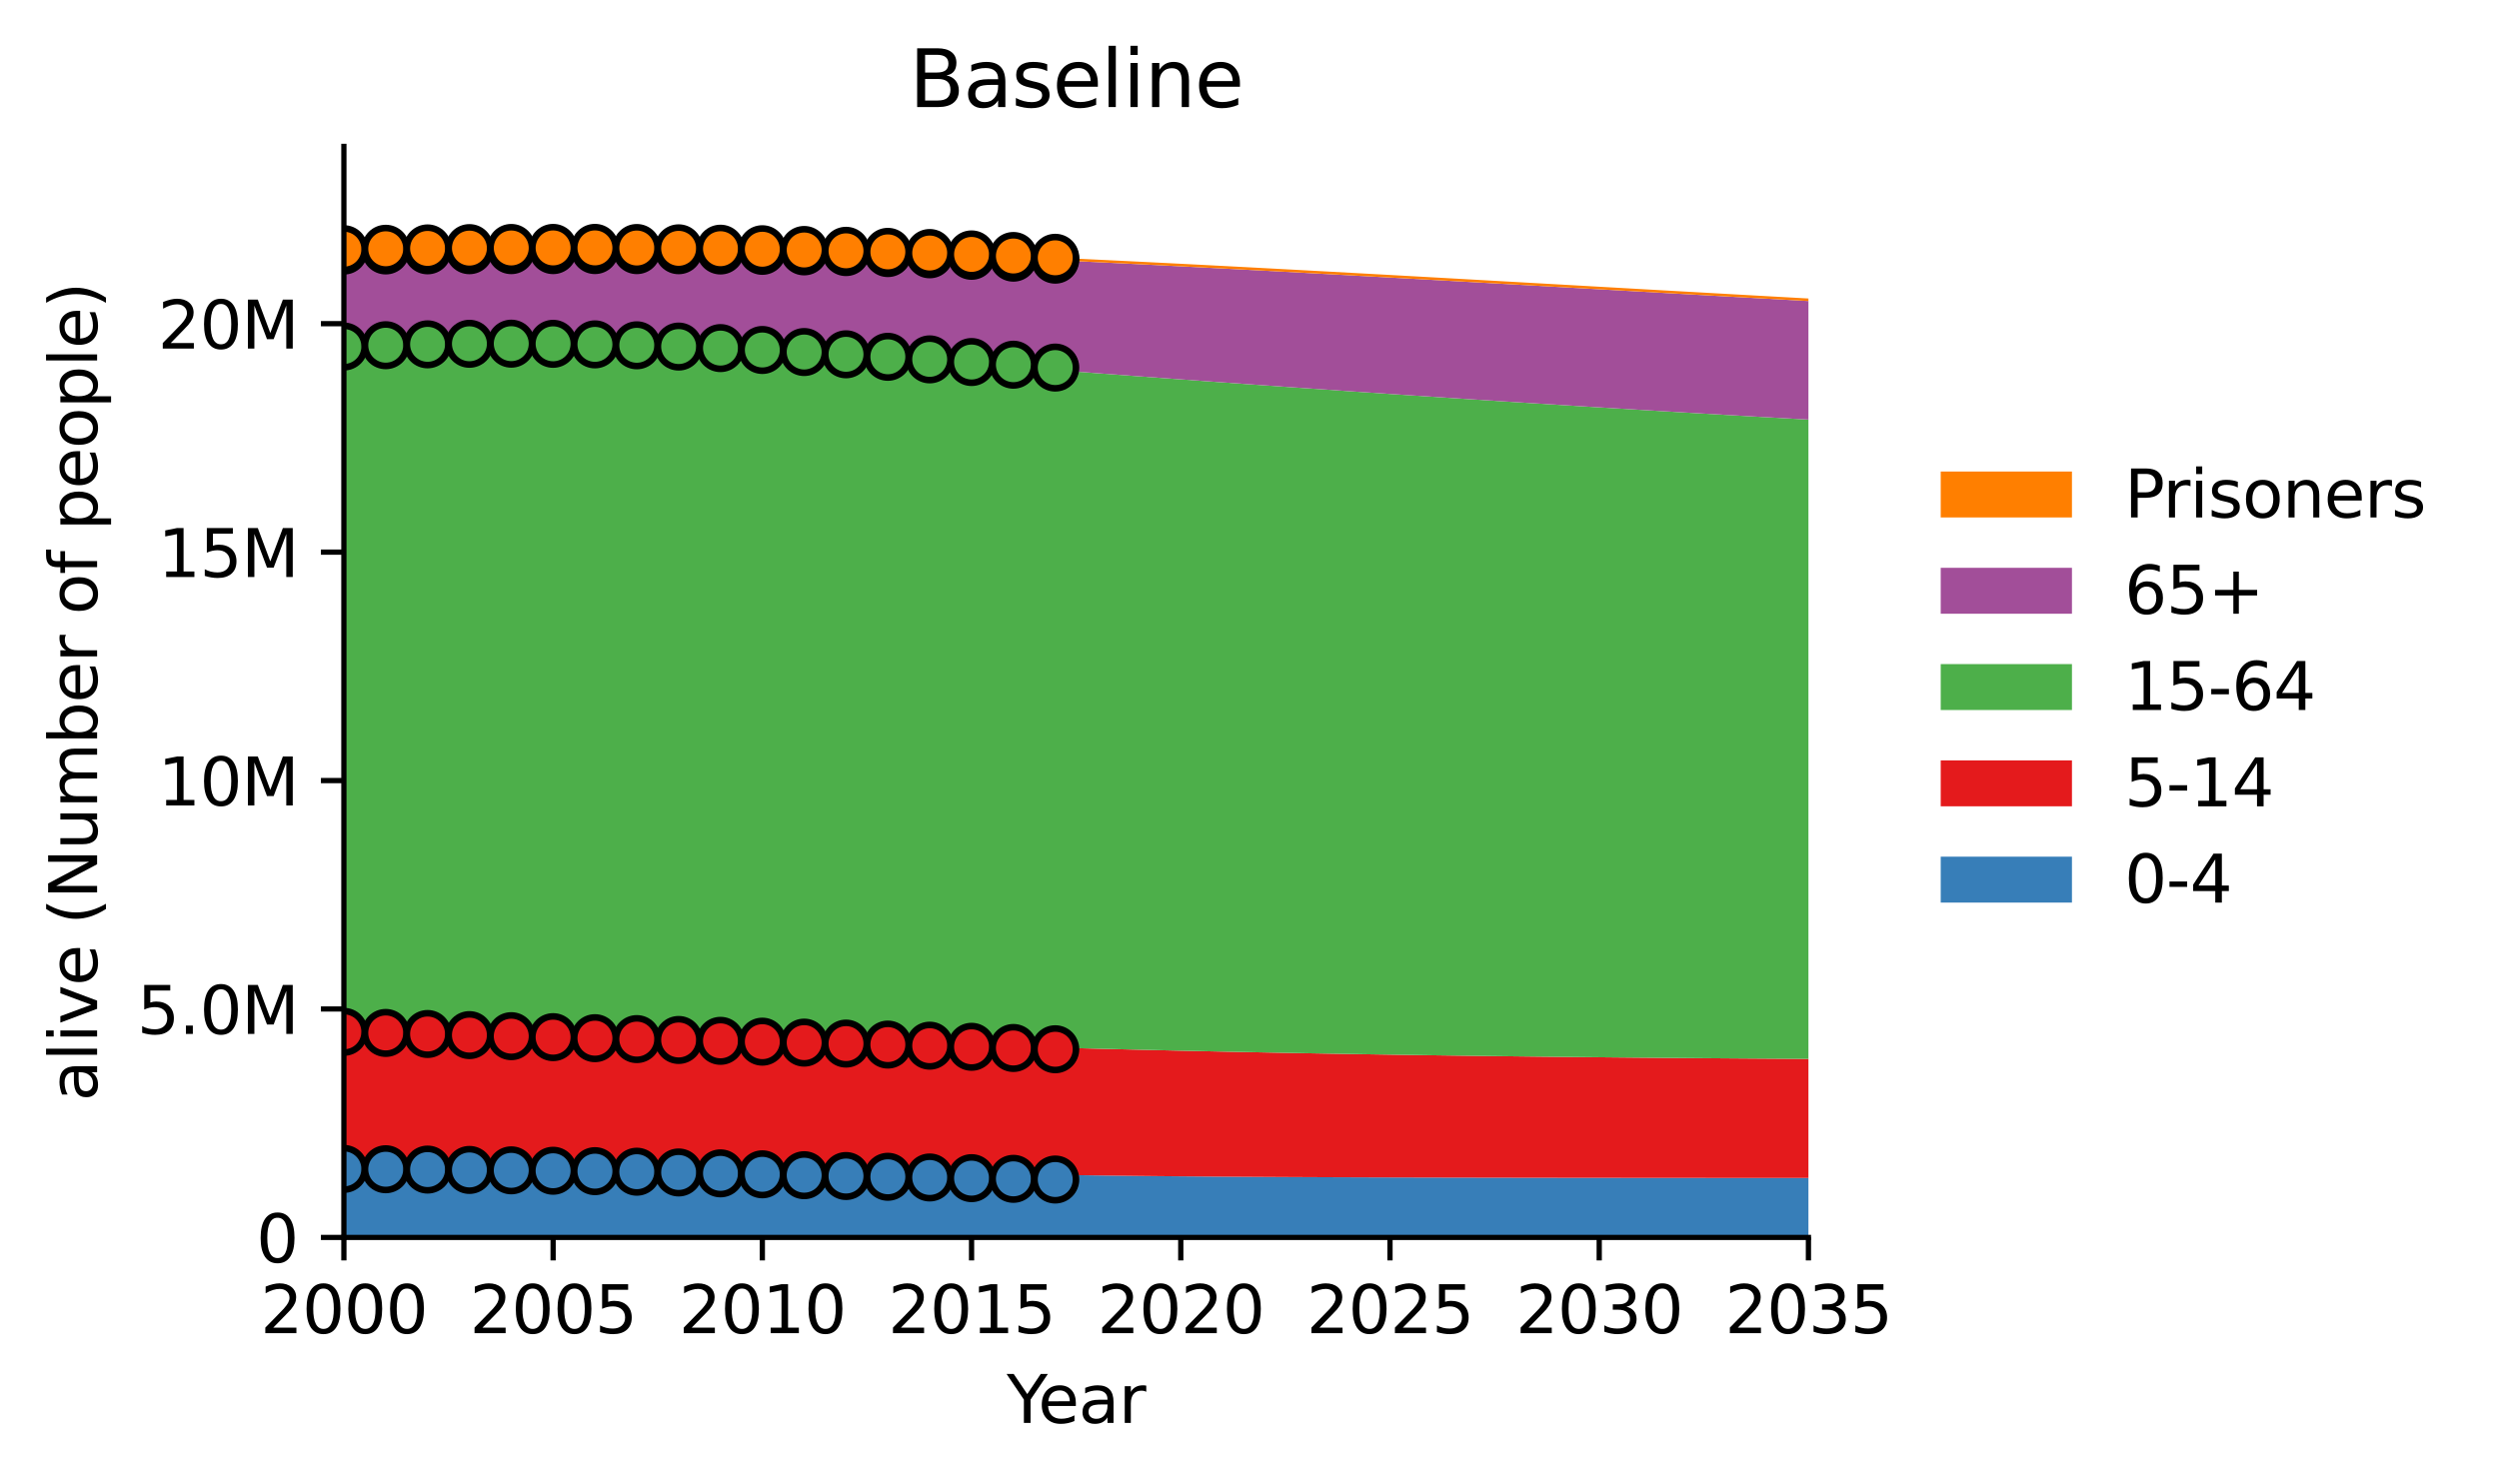 <?xml version="1.0" encoding="utf-8" standalone="no"?>
<!DOCTYPE svg PUBLIC "-//W3C//DTD SVG 1.1//EN"
  "http://www.w3.org/Graphics/SVG/1.1/DTD/svg11.dtd">
<svg xmlns:xlink="http://www.w3.org/1999/xlink" width="380.852pt" height="226.194pt" viewBox="0 0 380.852 226.194" xmlns="http://www.w3.org/2000/svg" version="1.1">
 <defs>
  <style type="text/css">*{stroke-linejoin: round; stroke-linecap: butt}</style>
 </defs>
 <g id="figure_1">
  <g id="patch_1">
   <path d="M 0 226.194 
L 380.852 226.194 
L 380.852 0 
L 0 0 
L 0 226.194 
z
" style="fill: none; opacity: 0"/>
  </g>
  <g id="axes_1">
   <g id="patch_2">
    <path d="M 52.409 188.638 
L 275.609 188.638 
L 275.609 22.318 
L 52.409 22.318 
L 52.409 188.638 
z
" style="fill: none; opacity: 0"/>
   </g>
   <g id="FillBetweenPolyCollection_1">
    <path d="M 52.409 178.191 
L 52.409 188.638 
L 55.598 188.638 
L 58.787 188.638 
L 61.975 188.638 
L 65.164 188.638 
L 68.352 188.638 
L 71.541 188.638 
L 74.729 188.638 
L 77.918 188.638 
L 81.107 188.638 
L 84.295 188.638 
L 87.484 188.638 
L 90.672 188.638 
L 93.861 188.638 
L 97.049 188.638 
L 100.238 188.638 
L 103.427 188.638 
L 106.615 188.638 
L 109.804 188.638 
L 112.992 188.638 
L 116.181 188.638 
L 119.369 188.638 
L 122.558 188.638 
L 125.747 188.638 
L 128.935 188.638 
L 132.124 188.638 
L 135.312 188.638 
L 138.501 188.638 
L 141.689 188.638 
L 144.878 188.638 
L 148.067 188.638 
L 151.255 188.638 
L 154.444 188.638 
L 157.632 188.638 
L 160.821 188.638 
L 164.009 188.638 
L 167.198 188.638 
L 170.387 188.638 
L 173.575 188.638 
L 176.764 188.638 
L 179.952 188.638 
L 183.141 188.638 
L 186.329 188.638 
L 189.518 188.638 
L 192.707 188.638 
L 195.895 188.638 
L 199.084 188.638 
L 202.272 188.638 
L 205.461 188.638 
L 208.649 188.638 
L 211.838 188.638 
L 215.027 188.638 
L 218.215 188.638 
L 221.404 188.638 
L 224.592 188.638 
L 227.781 188.638 
L 230.969 188.638 
L 234.158 188.638 
L 237.347 188.638 
L 240.535 188.638 
L 243.724 188.638 
L 246.912 188.638 
L 250.101 188.638 
L 253.289 188.638 
L 256.478 188.638 
L 259.667 188.638 
L 262.855 188.638 
L 266.044 188.638 
L 269.232 188.638 
L 272.421 188.638 
L 275.609 188.638 
L 275.609 179.571 
L 275.609 179.571 
L 272.421 179.57 
L 269.232 179.569 
L 266.044 179.567 
L 262.855 179.565 
L 259.667 179.564 
L 256.478 179.562 
L 253.289 179.559 
L 250.101 179.557 
L 246.912 179.554 
L 243.724 179.551 
L 240.535 179.547 
L 237.347 179.544 
L 234.158 179.539 
L 230.969 179.535 
L 227.781 179.529 
L 224.592 179.523 
L 221.404 179.517 
L 218.215 179.51 
L 215.027 179.502 
L 211.838 179.493 
L 208.649 179.483 
L 205.461 179.471 
L 202.272 179.459 
L 199.084 179.445 
L 195.895 179.43 
L 192.707 179.413 
L 189.518 179.394 
L 186.329 179.373 
L 183.141 179.349 
L 179.952 179.323 
L 176.764 179.294 
L 173.575 179.261 
L 170.387 179.225 
L 167.198 179.185 
L 164.009 179.141 
L 160.821 179.091 
L 157.632 179.042 
L 154.444 178.992 
L 151.255 178.944 
L 148.067 178.895 
L 144.878 178.846 
L 141.689 178.795 
L 138.501 178.744 
L 135.312 178.691 
L 132.124 178.638 
L 128.935 178.582 
L 125.747 178.525 
L 122.558 178.466 
L 119.369 178.406 
L 116.181 178.342 
L 112.992 178.282 
L 109.804 178.226 
L 106.615 178.173 
L 103.427 178.125 
L 100.238 178.082 
L 97.049 178.045 
L 93.861 178.014 
L 90.672 177.99 
L 87.484 177.974 
L 84.295 177.966 
L 81.107 177.963 
L 77.918 177.964 
L 74.729 177.969 
L 71.541 177.98 
L 68.352 177.997 
L 65.164 178.02 
L 61.975 178.05 
L 58.787 178.088 
L 55.598 178.134 
L 52.409 178.191 
z
" clip-path="url(#p0936831d4b)" style="fill: #377eb8"/>
   </g>
   <g id="FillBetweenPolyCollection_2">
    <path d="M 52.409 157.296 
L 52.409 178.191 
L 55.598 178.134 
L 58.787 178.088 
L 61.975 178.05 
L 65.164 178.02 
L 68.352 177.997 
L 71.541 177.98 
L 74.729 177.969 
L 77.918 177.964 
L 81.107 177.963 
L 84.295 177.966 
L 87.484 177.974 
L 90.672 177.99 
L 93.861 178.014 
L 97.049 178.045 
L 100.238 178.082 
L 103.427 178.125 
L 106.615 178.173 
L 109.804 178.226 
L 112.992 178.282 
L 116.181 178.342 
L 119.369 178.406 
L 122.558 178.466 
L 125.747 178.525 
L 128.935 178.582 
L 132.124 178.638 
L 135.312 178.691 
L 138.501 178.744 
L 141.689 178.795 
L 144.878 178.846 
L 148.067 178.895 
L 151.255 178.944 
L 154.444 178.992 
L 157.632 179.042 
L 160.821 179.091 
L 164.009 179.141 
L 167.198 179.185 
L 170.387 179.225 
L 173.575 179.261 
L 176.764 179.294 
L 179.952 179.323 
L 183.141 179.349 
L 186.329 179.373 
L 189.518 179.394 
L 192.707 179.413 
L 195.895 179.43 
L 199.084 179.445 
L 202.272 179.459 
L 205.461 179.471 
L 208.649 179.483 
L 211.838 179.493 
L 215.027 179.502 
L 218.215 179.51 
L 221.404 179.517 
L 224.592 179.523 
L 227.781 179.529 
L 230.969 179.535 
L 234.158 179.539 
L 237.347 179.544 
L 240.535 179.547 
L 243.724 179.551 
L 246.912 179.554 
L 250.101 179.557 
L 253.289 179.559 
L 256.478 179.562 
L 259.667 179.564 
L 262.855 179.565 
L 266.044 179.567 
L 269.232 179.569 
L 272.421 179.57 
L 275.609 179.571 
L 275.609 161.426 
L 275.609 161.426 
L 272.421 161.406 
L 269.232 161.385 
L 266.044 161.362 
L 262.855 161.339 
L 259.667 161.315 
L 256.478 161.289 
L 253.289 161.262 
L 250.101 161.234 
L 246.912 161.204 
L 243.724 161.173 
L 240.535 161.14 
L 237.347 161.106 
L 234.158 161.071 
L 230.969 161.033 
L 227.781 160.995 
L 224.592 160.954 
L 221.404 160.911 
L 218.215 160.867 
L 215.027 160.82 
L 211.838 160.772 
L 208.649 160.721 
L 205.461 160.669 
L 202.272 160.614 
L 199.084 160.557 
L 195.895 160.498 
L 192.707 160.436 
L 189.518 160.373 
L 186.329 160.307 
L 183.141 160.239 
L 179.952 160.168 
L 176.764 160.095 
L 173.575 160.02 
L 170.387 159.943 
L 167.198 159.864 
L 164.009 159.783 
L 160.821 159.701 
L 157.632 159.622 
L 154.444 159.547 
L 151.255 159.476 
L 148.067 159.41 
L 144.878 159.343 
L 141.689 159.277 
L 138.501 159.211 
L 135.312 159.146 
L 132.124 159.081 
L 128.935 159.016 
L 125.747 158.952 
L 122.558 158.889 
L 119.369 158.826 
L 116.181 158.765 
L 112.992 158.704 
L 109.804 158.644 
L 106.615 158.585 
L 103.427 158.526 
L 100.238 158.466 
L 97.049 158.407 
L 93.861 158.347 
L 90.672 158.286 
L 87.484 158.224 
L 84.295 158.159 
L 81.107 158.092 
L 77.918 158.022 
L 74.729 157.949 
L 71.541 157.872 
L 68.352 157.791 
L 65.164 157.705 
L 61.975 157.613 
L 58.787 157.515 
L 55.598 157.41 
L 52.409 157.296 
z
" clip-path="url(#p0936831d4b)" style="fill: #e41a1c"/>
   </g>
   <g id="FillBetweenPolyCollection_3">
    <path d="M 52.409 52.824 
L 52.409 157.296 
L 55.598 157.41 
L 58.787 157.515 
L 61.975 157.613 
L 65.164 157.705 
L 68.352 157.791 
L 71.541 157.872 
L 74.729 157.949 
L 77.918 158.022 
L 81.107 158.092 
L 84.295 158.159 
L 87.484 158.224 
L 90.672 158.286 
L 93.861 158.347 
L 97.049 158.407 
L 100.238 158.466 
L 103.427 158.526 
L 106.615 158.585 
L 109.804 158.644 
L 112.992 158.704 
L 116.181 158.765 
L 119.369 158.826 
L 122.558 158.889 
L 125.747 158.952 
L 128.935 159.016 
L 132.124 159.081 
L 135.312 159.146 
L 138.501 159.211 
L 141.689 159.277 
L 144.878 159.343 
L 148.067 159.41 
L 151.255 159.476 
L 154.444 159.547 
L 157.632 159.622 
L 160.821 159.701 
L 164.009 159.783 
L 167.198 159.864 
L 170.387 159.943 
L 173.575 160.02 
L 176.764 160.095 
L 179.952 160.168 
L 183.141 160.239 
L 186.329 160.307 
L 189.518 160.373 
L 192.707 160.436 
L 195.895 160.498 
L 199.084 160.557 
L 202.272 160.614 
L 205.461 160.669 
L 208.649 160.721 
L 211.838 160.772 
L 215.027 160.82 
L 218.215 160.867 
L 221.404 160.911 
L 224.592 160.954 
L 227.781 160.995 
L 230.969 161.033 
L 234.158 161.071 
L 237.347 161.106 
L 240.535 161.14 
L 243.724 161.173 
L 246.912 161.204 
L 250.101 161.234 
L 253.289 161.262 
L 256.478 161.289 
L 259.667 161.315 
L 262.855 161.339 
L 266.044 161.362 
L 269.232 161.385 
L 272.421 161.406 
L 275.609 161.426 
L 275.609 63.963 
L 275.609 63.963 
L 272.421 63.784 
L 269.232 63.604 
L 266.044 63.422 
L 262.855 63.239 
L 259.667 63.053 
L 256.478 62.866 
L 253.289 62.677 
L 250.101 62.486 
L 246.912 62.294 
L 243.724 62.099 
L 240.535 61.903 
L 237.347 61.705 
L 234.158 61.505 
L 230.969 61.304 
L 227.781 61.1 
L 224.592 60.895 
L 221.404 60.688 
L 218.215 60.479 
L 215.027 60.269 
L 211.838 60.056 
L 208.649 59.842 
L 205.461 59.626 
L 202.272 59.408 
L 199.084 59.188 
L 195.895 58.967 
L 192.707 58.744 
L 189.518 58.519 
L 186.329 58.292 
L 183.141 58.063 
L 179.952 57.833 
L 176.764 57.601 
L 173.575 57.367 
L 170.387 57.132 
L 167.198 56.894 
L 164.009 56.655 
L 160.821 56.414 
L 157.632 56.177 
L 154.444 55.942 
L 151.255 55.712 
L 148.067 55.484 
L 144.878 55.265 
L 141.689 55.054 
L 138.501 54.852 
L 135.312 54.658 
L 132.124 54.474 
L 128.935 54.297 
L 125.747 54.129 
L 122.558 53.97 
L 119.369 53.821 
L 116.181 53.68 
L 112.992 53.548 
L 109.804 53.425 
L 106.615 53.312 
L 103.427 53.208 
L 100.238 53.114 
L 97.049 53.028 
L 93.861 52.952 
L 90.672 52.884 
L 87.484 52.826 
L 84.295 52.776 
L 81.107 52.736 
L 77.918 52.705 
L 74.729 52.684 
L 71.541 52.674 
L 68.352 52.673 
L 65.164 52.682 
L 61.975 52.702 
L 58.787 52.731 
L 55.598 52.772 
L 52.409 52.824 
z
" clip-path="url(#p0936831d4b)" style="fill: #4daf4a"/>
   </g>
   <g id="FillBetweenPolyCollection_4">
    <path d="M 52.409 38.198 
L 52.409 52.824 
L 55.598 52.772 
L 58.787 52.731 
L 61.975 52.702 
L 65.164 52.682 
L 68.352 52.673 
L 71.541 52.674 
L 74.729 52.684 
L 77.918 52.705 
L 81.107 52.736 
L 84.295 52.776 
L 87.484 52.826 
L 90.672 52.884 
L 93.861 52.952 
L 97.049 53.028 
L 100.238 53.114 
L 103.427 53.208 
L 106.615 53.312 
L 109.804 53.425 
L 112.992 53.548 
L 116.181 53.68 
L 119.369 53.821 
L 122.558 53.97 
L 125.747 54.129 
L 128.935 54.297 
L 132.124 54.474 
L 135.312 54.658 
L 138.501 54.852 
L 141.689 55.054 
L 144.878 55.265 
L 148.067 55.484 
L 151.255 55.712 
L 154.444 55.942 
L 157.632 56.177 
L 160.821 56.414 
L 164.009 56.655 
L 167.198 56.894 
L 170.387 57.132 
L 173.575 57.367 
L 176.764 57.601 
L 179.952 57.833 
L 183.141 58.063 
L 186.329 58.292 
L 189.518 58.519 
L 192.707 58.744 
L 195.895 58.967 
L 199.084 59.188 
L 202.272 59.408 
L 205.461 59.626 
L 208.649 59.842 
L 211.838 60.056 
L 215.027 60.269 
L 218.215 60.479 
L 221.404 60.688 
L 224.592 60.895 
L 227.781 61.1 
L 230.969 61.304 
L 234.158 61.505 
L 237.347 61.705 
L 240.535 61.903 
L 243.724 62.099 
L 246.912 62.294 
L 250.101 62.486 
L 253.289 62.677 
L 256.478 62.866 
L 259.667 63.053 
L 262.855 63.239 
L 266.044 63.422 
L 269.232 63.604 
L 272.421 63.784 
L 275.609 63.963 
L 275.609 45.89 
L 275.609 45.89 
L 272.421 45.713 
L 269.232 45.536 
L 266.044 45.357 
L 262.855 45.179 
L 259.667 45 
L 256.478 44.82 
L 253.289 44.641 
L 250.101 44.461 
L 246.912 44.281 
L 243.724 44.101 
L 240.535 43.921 
L 237.347 43.741 
L 234.158 43.561 
L 230.969 43.381 
L 227.781 43.201 
L 224.592 43.022 
L 221.404 42.843 
L 218.215 42.665 
L 215.027 42.487 
L 211.838 42.31 
L 208.649 42.134 
L 205.461 41.958 
L 202.272 41.784 
L 199.084 41.611 
L 195.895 41.439 
L 192.707 41.268 
L 189.518 41.099 
L 186.329 40.931 
L 183.141 40.766 
L 179.952 40.602 
L 176.764 40.44 
L 173.575 40.28 
L 170.387 40.122 
L 167.198 39.967 
L 164.009 39.815 
L 160.821 39.665 
L 157.632 39.524 
L 154.444 39.391 
L 151.255 39.266 
L 148.067 39.15 
L 144.878 39.04 
L 141.689 38.937 
L 138.501 38.841 
L 135.312 38.751 
L 132.124 38.668 
L 128.935 38.59 
L 125.747 38.519 
L 122.558 38.453 
L 119.369 38.394 
L 116.181 38.34 
L 112.992 38.292 
L 109.804 38.249 
L 106.615 38.213 
L 103.427 38.181 
L 100.238 38.154 
L 97.049 38.132 
L 93.861 38.115 
L 90.672 38.101 
L 87.484 38.091 
L 84.295 38.085 
L 81.107 38.082 
L 77.918 38.083 
L 74.729 38.088 
L 71.541 38.095 
L 68.352 38.106 
L 65.164 38.119 
L 61.975 38.136 
L 58.787 38.154 
L 55.598 38.175 
L 52.409 38.198 
z
" clip-path="url(#p0936831d4b)" style="fill: #a24e99"/>
   </g>
   <g id="FillBetweenPolyCollection_5">
    <path d="M 52.409 37.989 
L 52.409 38.198 
L 55.598 38.175 
L 58.787 38.154 
L 61.975 38.136 
L 65.164 38.119 
L 68.352 38.106 
L 71.541 38.095 
L 74.729 38.088 
L 77.918 38.083 
L 81.107 38.082 
L 84.295 38.085 
L 87.484 38.091 
L 90.672 38.101 
L 93.861 38.115 
L 97.049 38.132 
L 100.238 38.154 
L 103.427 38.181 
L 106.615 38.213 
L 109.804 38.249 
L 112.992 38.292 
L 116.181 38.34 
L 119.369 38.394 
L 122.558 38.453 
L 125.747 38.519 
L 128.935 38.59 
L 132.124 38.668 
L 135.312 38.751 
L 138.501 38.841 
L 141.689 38.937 
L 144.878 39.04 
L 148.067 39.15 
L 151.255 39.266 
L 154.444 39.391 
L 157.632 39.524 
L 160.821 39.665 
L 164.009 39.815 
L 167.198 39.967 
L 170.387 40.122 
L 173.575 40.28 
L 176.764 40.44 
L 179.952 40.602 
L 183.141 40.766 
L 186.329 40.931 
L 189.518 41.099 
L 192.707 41.268 
L 195.895 41.439 
L 199.084 41.611 
L 202.272 41.784 
L 205.461 41.958 
L 208.649 42.134 
L 211.838 42.31 
L 215.027 42.487 
L 218.215 42.665 
L 221.404 42.843 
L 224.592 43.022 
L 227.781 43.201 
L 230.969 43.381 
L 234.158 43.561 
L 237.347 43.741 
L 240.535 43.921 
L 243.724 44.101 
L 246.912 44.281 
L 250.101 44.461 
L 253.289 44.641 
L 256.478 44.82 
L 259.667 45 
L 262.855 45.179 
L 266.044 45.357 
L 269.232 45.536 
L 272.421 45.713 
L 275.609 45.89 
L 275.609 45.504 
L 275.609 45.504 
L 272.421 45.326 
L 269.232 45.148 
L 266.044 44.97 
L 262.855 44.791 
L 259.667 44.611 
L 256.478 44.432 
L 253.289 44.252 
L 250.101 44.071 
L 246.912 43.891 
L 243.724 43.711 
L 240.535 43.53 
L 237.347 43.35 
L 234.158 43.17 
L 230.969 42.989 
L 227.781 42.81 
L 224.592 42.63 
L 221.404 42.451 
L 218.215 42.273 
L 215.027 42.095 
L 211.838 41.918 
L 208.649 41.742 
L 205.461 41.567 
L 202.272 41.392 
L 199.084 41.219 
L 195.895 41.047 
L 192.707 40.877 
L 189.518 40.708 
L 186.329 40.541 
L 183.141 40.375 
L 179.952 40.212 
L 176.764 40.051 
L 173.575 39.892 
L 170.387 39.735 
L 167.198 39.581 
L 164.009 39.43 
L 160.821 39.281 
L 157.632 39.141 
L 154.444 39.009 
L 151.255 38.886 
L 148.067 38.771 
L 144.878 38.663 
L 141.689 38.562 
L 138.501 38.468 
L 135.312 38.381 
L 132.124 38.299 
L 128.935 38.225 
L 125.747 38.156 
L 122.558 38.093 
L 119.369 38.037 
L 116.181 37.986 
L 112.992 37.942 
L 109.804 37.903 
L 106.615 37.871 
L 103.427 37.843 
L 100.238 37.822 
L 97.049 37.805 
L 93.861 37.793 
L 90.672 37.785 
L 87.484 37.781 
L 84.295 37.781 
L 81.107 37.786 
L 77.918 37.794 
L 74.729 37.806 
L 71.541 37.822 
L 68.352 37.842 
L 65.164 37.865 
L 61.975 37.892 
L 58.787 37.921 
L 55.598 37.953 
L 52.409 37.989 
z
" clip-path="url(#p0936831d4b)" style="fill: #ff7f00"/>
   </g>
   <g id="PathCollection_1">
    <defs>
     <path id="m314a17195a" d="M 0 3.162 
C 0.839 3.162 1.643 2.829 2.236 2.236 
C 2.829 1.643 3.162 0.839 3.162 0 
C 3.162 -0.839 2.829 -1.643 2.236 -2.236 
C 1.643 -2.829 0.839 -3.162 0 -3.162 
C -0.839 -3.162 -1.643 -2.829 -2.236 -2.236 
C -2.829 -1.643 -3.162 -0.839 -3.162 0 
C -3.162 0.839 -2.829 1.643 -2.236 2.236 
C -1.643 2.829 -0.839 3.162 0 3.162 
z
" style="stroke: #000000"/>
    </defs>
    <g clip-path="url(#p0936831d4b)">
     <use xlink:href="#m314a17195a" x="52.409" y="178.191" style="fill: #377eb8; stroke: #000000"/>
     <use xlink:href="#m314a17195a" x="58.787" y="178.243" style="fill: #377eb8; stroke: #000000"/>
     <use xlink:href="#m314a17195a" x="65.164" y="178.295" style="fill: #377eb8; stroke: #000000"/>
     <use xlink:href="#m314a17195a" x="71.541" y="178.348" style="fill: #377eb8; stroke: #000000"/>
     <use xlink:href="#m314a17195a" x="77.918" y="178.41" style="fill: #377eb8; stroke: #000000"/>
     <use xlink:href="#m314a17195a" x="84.295" y="178.473" style="fill: #377eb8; stroke: #000000"/>
     <use xlink:href="#m314a17195a" x="90.672" y="178.536" style="fill: #377eb8; stroke: #000000"/>
     <use xlink:href="#m314a17195a" x="97.049" y="178.619" style="fill: #377eb8; stroke: #000000"/>
     <use xlink:href="#m314a17195a" x="103.427" y="178.734" style="fill: #377eb8; stroke: #000000"/>
     <use xlink:href="#m314a17195a" x="109.804" y="178.87" style="fill: #377eb8; stroke: #000000"/>
     <use xlink:href="#m314a17195a" x="116.181" y="179.016" style="fill: #377eb8; stroke: #000000"/>
     <use xlink:href="#m314a17195a" x="122.558" y="179.152" style="fill: #377eb8; stroke: #000000"/>
     <use xlink:href="#m314a17195a" x="128.935" y="179.277" style="fill: #377eb8; stroke: #000000"/>
     <use xlink:href="#m314a17195a" x="135.312" y="179.392" style="fill: #377eb8; stroke: #000000"/>
     <use xlink:href="#m314a17195a" x="141.689" y="179.497" style="fill: #377eb8; stroke: #000000"/>
     <use xlink:href="#m314a17195a" x="148.067" y="179.601" style="fill: #377eb8; stroke: #000000"/>
     <use xlink:href="#m314a17195a" x="154.444" y="179.706" style="fill: #377eb8; stroke: #000000"/>
     <use xlink:href="#m314a17195a" x="160.821" y="179.81" style="fill: #377eb8; stroke: #000000"/>
    </g>
   </g>
   <g id="PathCollection_2">
    <defs>
     <path id="ma320f77134" d="M 0 3.162 
C 0.839 3.162 1.643 2.829 2.236 2.236 
C 2.829 1.643 3.162 0.839 3.162 0 
C 3.162 -0.839 2.829 -1.643 2.236 -2.236 
C 1.643 -2.829 0.839 -3.162 0 -3.162 
C -0.839 -3.162 -1.643 -2.829 -2.236 -2.236 
C -2.829 -1.643 -3.162 -0.839 -3.162 0 
C -3.162 0.839 -2.829 1.643 -2.236 2.236 
C -1.643 2.829 -0.839 3.162 0 3.162 
z
" style="stroke: #000000"/>
    </defs>
    <g clip-path="url(#p0936831d4b)">
     <use xlink:href="#ma320f77134" x="52.409" y="157.296" style="fill: #e41a1c; stroke: #000000"/>
     <use xlink:href="#ma320f77134" x="58.787" y="157.465" style="fill: #e41a1c; stroke: #000000"/>
     <use xlink:href="#ma320f77134" x="65.164" y="157.626" style="fill: #e41a1c; stroke: #000000"/>
     <use xlink:href="#ma320f77134" x="71.541" y="157.796" style="fill: #e41a1c; stroke: #000000"/>
     <use xlink:href="#ma320f77134" x="77.918" y="157.957" style="fill: #e41a1c; stroke: #000000"/>
     <use xlink:href="#ma320f77134" x="84.295" y="158.106" style="fill: #e41a1c; stroke: #000000"/>
     <use xlink:href="#ma320f77134" x="90.672" y="158.265" style="fill: #e41a1c; stroke: #000000"/>
     <use xlink:href="#ma320f77134" x="97.049" y="158.404" style="fill: #e41a1c; stroke: #000000"/>
     <use xlink:href="#ma320f77134" x="103.427" y="158.536" style="fill: #e41a1c; stroke: #000000"/>
     <use xlink:href="#ma320f77134" x="109.804" y="158.668" style="fill: #e41a1c; stroke: #000000"/>
     <use xlink:href="#ma320f77134" x="116.181" y="158.795" style="fill: #e41a1c; stroke: #000000"/>
     <use xlink:href="#ma320f77134" x="122.558" y="158.941" style="fill: #e41a1c; stroke: #000000"/>
     <use xlink:href="#ma320f77134" x="128.935" y="159.088" style="fill: #e41a1c; stroke: #000000"/>
     <use xlink:href="#ma320f77134" x="135.312" y="159.239" style="fill: #e41a1c; stroke: #000000"/>
     <use xlink:href="#ma320f77134" x="141.689" y="159.405" style="fill: #e41a1c; stroke: #000000"/>
     <use xlink:href="#ma320f77134" x="148.067" y="159.578" style="fill: #e41a1c; stroke: #000000"/>
     <use xlink:href="#ma320f77134" x="154.444" y="159.759" style="fill: #e41a1c; stroke: #000000"/>
     <use xlink:href="#ma320f77134" x="160.821" y="159.952" style="fill: #e41a1c; stroke: #000000"/>
    </g>
   </g>
   <g id="PathCollection_3">
    <defs>
     <path id="mc94125e50d" d="M 0 3.162 
C 0.839 3.162 1.643 2.829 2.236 2.236 
C 2.829 1.643 3.162 0.839 3.162 0 
C 3.162 -0.839 2.829 -1.643 2.236 -2.236 
C 1.643 -2.829 0.839 -3.162 0 -3.162 
C -0.839 -3.162 -1.643 -2.829 -2.236 -2.236 
C -2.829 -1.643 -3.162 -0.839 -3.162 0 
C -3.162 0.839 -2.829 1.643 -2.236 2.236 
C -1.643 2.829 -0.839 3.162 0 3.162 
z
" style="stroke: #000000"/>
    </defs>
    <g clip-path="url(#p0936831d4b)">
     <use xlink:href="#mc94125e50d" x="52.409" y="52.824" style="fill: #4daf4a; stroke: #000000"/>
     <use xlink:href="#mc94125e50d" x="58.787" y="52.625" style="fill: #4daf4a; stroke: #000000"/>
     <use xlink:href="#mc94125e50d" x="65.164" y="52.491" style="fill: #4daf4a; stroke: #000000"/>
     <use xlink:href="#mc94125e50d" x="71.541" y="52.407" style="fill: #4daf4a; stroke: #000000"/>
     <use xlink:href="#mc94125e50d" x="77.918" y="52.39" style="fill: #4daf4a; stroke: #000000"/>
     <use xlink:href="#mc94125e50d" x="84.295" y="52.412" style="fill: #4daf4a; stroke: #000000"/>
     <use xlink:href="#mc94125e50d" x="90.672" y="52.497" style="fill: #4daf4a; stroke: #000000"/>
     <use xlink:href="#mc94125e50d" x="97.049" y="52.639" style="fill: #4daf4a; stroke: #000000"/>
     <use xlink:href="#mc94125e50d" x="103.427" y="52.831" style="fill: #4daf4a; stroke: #000000"/>
     <use xlink:href="#mc94125e50d" x="109.804" y="53.064" style="fill: #4daf4a; stroke: #000000"/>
     <use xlink:href="#mc94125e50d" x="116.181" y="53.352" style="fill: #4daf4a; stroke: #000000"/>
     <use xlink:href="#mc94125e50d" x="122.558" y="53.664" style="fill: #4daf4a; stroke: #000000"/>
     <use xlink:href="#mc94125e50d" x="128.935" y="54.011" style="fill: #4daf4a; stroke: #000000"/>
     <use xlink:href="#mc94125e50d" x="135.312" y="54.391" style="fill: #4daf4a; stroke: #000000"/>
     <use xlink:href="#mc94125e50d" x="141.689" y="54.784" style="fill: #4daf4a; stroke: #000000"/>
     <use xlink:href="#mc94125e50d" x="148.067" y="55.188" style="fill: #4daf4a; stroke: #000000"/>
     <use xlink:href="#mc94125e50d" x="154.444" y="55.597" style="fill: #4daf4a; stroke: #000000"/>
     <use xlink:href="#mc94125e50d" x="160.821" y="56.033" style="fill: #4daf4a; stroke: #000000"/>
    </g>
   </g>
   <g id="PathCollection_4">
    <defs>
     <path id="mb46eb0ad4c" d="M 0 3.162 
C 0.839 3.162 1.643 2.829 2.236 2.236 
C 2.829 1.643 3.162 0.839 3.162 0 
C 3.162 -0.839 2.829 -1.643 2.236 -2.236 
C 1.643 -2.829 0.839 -3.162 0 -3.162 
C -0.839 -3.162 -1.643 -2.829 -2.236 -2.236 
C -2.829 -1.643 -3.162 -0.839 -3.162 0 
C -3.162 0.839 -2.829 1.643 -2.236 2.236 
C -1.643 2.829 -0.839 3.162 0 3.162 
z
" style="stroke: #000000"/>
    </defs>
    <g clip-path="url(#p0936831d4b)">
     <use xlink:href="#mb46eb0ad4c" x="52.409" y="38.198" style="fill: #a24e99; stroke: #000000"/>
     <use xlink:href="#mb46eb0ad4c" x="58.787" y="38.178" style="fill: #a24e99; stroke: #000000"/>
     <use xlink:href="#mb46eb0ad4c" x="65.164" y="38.16" style="fill: #a24e99; stroke: #000000"/>
     <use xlink:href="#mb46eb0ad4c" x="71.541" y="38.141" style="fill: #a24e99; stroke: #000000"/>
     <use xlink:href="#mb46eb0ad4c" x="77.918" y="38.131" style="fill: #a24e99; stroke: #000000"/>
     <use xlink:href="#mb46eb0ad4c" x="84.295" y="38.129" style="fill: #a24e99; stroke: #000000"/>
     <use xlink:href="#mb46eb0ad4c" x="90.672" y="38.122" style="fill: #a24e99; stroke: #000000"/>
     <use xlink:href="#mb46eb0ad4c" x="97.049" y="38.13" style="fill: #a24e99; stroke: #000000"/>
     <use xlink:href="#mb46eb0ad4c" x="103.427" y="38.143" style="fill: #a24e99; stroke: #000000"/>
     <use xlink:href="#mb46eb0ad4c" x="109.804" y="38.183" style="fill: #a24e99; stroke: #000000"/>
     <use xlink:href="#mb46eb0ad4c" x="116.181" y="38.239" style="fill: #a24e99; stroke: #000000"/>
     <use xlink:href="#mb46eb0ad4c" x="122.558" y="38.32" style="fill: #a24e99; stroke: #000000"/>
     <use xlink:href="#mb46eb0ad4c" x="128.935" y="38.428" style="fill: #a24e99; stroke: #000000"/>
     <use xlink:href="#mb46eb0ad4c" x="135.312" y="38.58" style="fill: #a24e99; stroke: #000000"/>
     <use xlink:href="#mb46eb0ad4c" x="141.689" y="38.767" style="fill: #a24e99; stroke: #000000"/>
     <use xlink:href="#mb46eb0ad4c" x="148.067" y="38.998" style="fill: #a24e99; stroke: #000000"/>
     <use xlink:href="#mb46eb0ad4c" x="154.444" y="39.279" style="fill: #a24e99; stroke: #000000"/>
     <use xlink:href="#mb46eb0ad4c" x="160.821" y="39.584" style="fill: #a24e99; stroke: #000000"/>
    </g>
   </g>
   <g id="PathCollection_5">
    <defs>
     <path id="m8dcd4df65c" d="M 0 3.162 
C 0.839 3.162 1.643 2.829 2.236 2.236 
C 2.829 1.643 3.162 0.839 3.162 0 
C 3.162 -0.839 2.829 -1.643 2.236 -2.236 
C 1.643 -2.829 0.839 -3.162 0 -3.162 
C -0.839 -3.162 -1.643 -2.829 -2.236 -2.236 
C -2.829 -1.643 -3.162 -0.839 -3.162 0 
C -3.162 0.839 -2.829 1.643 -2.236 2.236 
C -1.643 2.829 -0.839 3.162 0 3.162 
z
" style="stroke: #000000"/>
    </defs>
    <g clip-path="url(#p0936831d4b)">
     <use xlink:href="#m8dcd4df65c" x="52.409" y="37.989" style="fill: #ff7f00; stroke: #000000"/>
     <use xlink:href="#m8dcd4df65c" x="58.787" y="37.924" style="fill: #ff7f00; stroke: #000000"/>
     <use xlink:href="#m8dcd4df65c" x="65.164" y="37.869" style="fill: #ff7f00; stroke: #000000"/>
     <use xlink:href="#m8dcd4df65c" x="71.541" y="37.824" style="fill: #ff7f00; stroke: #000000"/>
     <use xlink:href="#m8dcd4df65c" x="77.918" y="37.801" style="fill: #ff7f00; stroke: #000000"/>
     <use xlink:href="#m8dcd4df65c" x="84.295" y="37.793" style="fill: #ff7f00; stroke: #000000"/>
     <use xlink:href="#m8dcd4df65c" x="90.672" y="37.788" style="fill: #ff7f00; stroke: #000000"/>
     <use xlink:href="#m8dcd4df65c" x="97.049" y="37.808" style="fill: #ff7f00; stroke: #000000"/>
     <use xlink:href="#m8dcd4df65c" x="103.427" y="37.857" style="fill: #ff7f00; stroke: #000000"/>
     <use xlink:href="#m8dcd4df65c" x="109.804" y="37.915" style="fill: #ff7f00; stroke: #000000"/>
     <use xlink:href="#m8dcd4df65c" x="116.181" y="37.995" style="fill: #ff7f00; stroke: #000000"/>
     <use xlink:href="#m8dcd4df65c" x="122.558" y="38.108" style="fill: #ff7f00; stroke: #000000"/>
     <use xlink:href="#m8dcd4df65c" x="128.935" y="38.235" style="fill: #ff7f00; stroke: #000000"/>
     <use xlink:href="#m8dcd4df65c" x="135.312" y="38.396" style="fill: #ff7f00; stroke: #000000"/>
     <use xlink:href="#m8dcd4df65c" x="141.689" y="38.572" style="fill: #ff7f00; stroke: #000000"/>
     <use xlink:href="#m8dcd4df65c" x="148.067" y="38.784" style="fill: #ff7f00; stroke: #000000"/>
     <use xlink:href="#m8dcd4df65c" x="154.444" y="39.025" style="fill: #ff7f00; stroke: #000000"/>
     <use xlink:href="#m8dcd4df65c" x="160.821" y="39.3" style="fill: #ff7f00; stroke: #000000"/>
    </g>
   </g>
   <g id="matplotlib.axis_1">
    <g id="xtick_1">
     <g id="line2d_1">
      <defs>
       <path id="med142d14ee" d="M 0 0 
L 0 3.5 
" style="stroke: #000000; stroke-width: 0.8"/>
      </defs>
      <g>
       <use xlink:href="#med142d14ee" x="52.409" y="188.638" style="stroke: #000000; stroke-width: 0.8"/>
      </g>
     </g>
     <g id="text_1">
      <!-- 2000 -->
      <g transform="translate(39.684 203.237) scale(0.1 -0.1)">
       <defs>
        <path id="DejaVuSans-32" d="M 1228 531 
L 3431 531 
L 3431 0 
L 469 0 
L 469 531 
Q 828 903 1448 1529 
Q 2069 2156 2228 2338 
Q 2531 2678 2651 2914 
Q 2772 3150 2772 3378 
Q 2772 3750 2511 3984 
Q 2250 4219 1831 4219 
Q 1534 4219 1204 4116 
Q 875 4013 500 3803 
L 500 4441 
Q 881 4594 1212 4672 
Q 1544 4750 1819 4750 
Q 2544 4750 2975 4387 
Q 3406 4025 3406 3419 
Q 3406 3131 3298 2873 
Q 3191 2616 2906 2266 
Q 2828 2175 2409 1742 
Q 1991 1309 1228 531 
z
" transform="scale(0.016)"/>
        <path id="DejaVuSans-30" d="M 2034 4250 
Q 1547 4250 1301 3770 
Q 1056 3291 1056 2328 
Q 1056 1369 1301 889 
Q 1547 409 2034 409 
Q 2525 409 2770 889 
Q 3016 1369 3016 2328 
Q 3016 3291 2770 3770 
Q 2525 4250 2034 4250 
z
M 2034 4750 
Q 2819 4750 3233 4129 
Q 3647 3509 3647 2328 
Q 3647 1150 3233 529 
Q 2819 -91 2034 -91 
Q 1250 -91 836 529 
Q 422 1150 422 2328 
Q 422 3509 836 4129 
Q 1250 4750 2034 4750 
z
" transform="scale(0.016)"/>
       </defs>
       <use xlink:href="#DejaVuSans-32"/>
       <use xlink:href="#DejaVuSans-30" transform="translate(63.623 0)"/>
       <use xlink:href="#DejaVuSans-30" transform="translate(127.246 0)"/>
       <use xlink:href="#DejaVuSans-30" transform="translate(190.869 0)"/>
      </g>
     </g>
    </g>
    <g id="xtick_2">
     <g id="line2d_2">
      <g>
       <use xlink:href="#med142d14ee" x="84.295" y="188.638" style="stroke: #000000; stroke-width: 0.8"/>
      </g>
     </g>
     <g id="text_2">
      <!-- 2005 -->
      <g transform="translate(71.57 203.237) scale(0.1 -0.1)">
       <defs>
        <path id="DejaVuSans-35" d="M 691 4666 
L 3169 4666 
L 3169 4134 
L 1269 4134 
L 1269 2991 
Q 1406 3038 1543 3061 
Q 1681 3084 1819 3084 
Q 2600 3084 3056 2656 
Q 3513 2228 3513 1497 
Q 3513 744 3044 326 
Q 2575 -91 1722 -91 
Q 1428 -91 1123 -41 
Q 819 9 494 109 
L 494 744 
Q 775 591 1075 516 
Q 1375 441 1709 441 
Q 2250 441 2565 725 
Q 2881 1009 2881 1497 
Q 2881 1984 2565 2268 
Q 2250 2553 1709 2553 
Q 1456 2553 1204 2497 
Q 953 2441 691 2322 
L 691 4666 
z
" transform="scale(0.016)"/>
       </defs>
       <use xlink:href="#DejaVuSans-32"/>
       <use xlink:href="#DejaVuSans-30" transform="translate(63.623 0)"/>
       <use xlink:href="#DejaVuSans-30" transform="translate(127.246 0)"/>
       <use xlink:href="#DejaVuSans-35" transform="translate(190.869 0)"/>
      </g>
     </g>
    </g>
    <g id="xtick_3">
     <g id="line2d_3">
      <g>
       <use xlink:href="#med142d14ee" x="116.181" y="188.638" style="stroke: #000000; stroke-width: 0.8"/>
      </g>
     </g>
     <g id="text_3">
      <!-- 2010 -->
      <g transform="translate(103.456 203.237) scale(0.1 -0.1)">
       <defs>
        <path id="DejaVuSans-31" d="M 794 531 
L 1825 531 
L 1825 4091 
L 703 3866 
L 703 4441 
L 1819 4666 
L 2450 4666 
L 2450 531 
L 3481 531 
L 3481 0 
L 794 0 
L 794 531 
z
" transform="scale(0.016)"/>
       </defs>
       <use xlink:href="#DejaVuSans-32"/>
       <use xlink:href="#DejaVuSans-30" transform="translate(63.623 0)"/>
       <use xlink:href="#DejaVuSans-31" transform="translate(127.246 0)"/>
       <use xlink:href="#DejaVuSans-30" transform="translate(190.869 0)"/>
      </g>
     </g>
    </g>
    <g id="xtick_4">
     <g id="line2d_4">
      <g>
       <use xlink:href="#med142d14ee" x="148.067" y="188.638" style="stroke: #000000; stroke-width: 0.8"/>
      </g>
     </g>
     <g id="text_4">
      <!-- 2015 -->
      <g transform="translate(135.342 203.237) scale(0.1 -0.1)">
       <use xlink:href="#DejaVuSans-32"/>
       <use xlink:href="#DejaVuSans-30" transform="translate(63.623 0)"/>
       <use xlink:href="#DejaVuSans-31" transform="translate(127.246 0)"/>
       <use xlink:href="#DejaVuSans-35" transform="translate(190.869 0)"/>
      </g>
     </g>
    </g>
    <g id="xtick_5">
     <g id="line2d_5">
      <g>
       <use xlink:href="#med142d14ee" x="179.952" y="188.638" style="stroke: #000000; stroke-width: 0.8"/>
      </g>
     </g>
     <g id="text_5">
      <!-- 2020 -->
      <g transform="translate(167.227 203.237) scale(0.1 -0.1)">
       <use xlink:href="#DejaVuSans-32"/>
       <use xlink:href="#DejaVuSans-30" transform="translate(63.623 0)"/>
       <use xlink:href="#DejaVuSans-32" transform="translate(127.246 0)"/>
       <use xlink:href="#DejaVuSans-30" transform="translate(190.869 0)"/>
      </g>
     </g>
    </g>
    <g id="xtick_6">
     <g id="line2d_6">
      <g>
       <use xlink:href="#med142d14ee" x="211.838" y="188.638" style="stroke: #000000; stroke-width: 0.8"/>
      </g>
     </g>
     <g id="text_6">
      <!-- 2025 -->
      <g transform="translate(199.113 203.237) scale(0.1 -0.1)">
       <use xlink:href="#DejaVuSans-32"/>
       <use xlink:href="#DejaVuSans-30" transform="translate(63.623 0)"/>
       <use xlink:href="#DejaVuSans-32" transform="translate(127.246 0)"/>
       <use xlink:href="#DejaVuSans-35" transform="translate(190.869 0)"/>
      </g>
     </g>
    </g>
    <g id="xtick_7">
     <g id="line2d_7">
      <g>
       <use xlink:href="#med142d14ee" x="243.724" y="188.638" style="stroke: #000000; stroke-width: 0.8"/>
      </g>
     </g>
     <g id="text_7">
      <!-- 2030 -->
      <g transform="translate(230.999 203.237) scale(0.1 -0.1)">
       <defs>
        <path id="DejaVuSans-33" d="M 2597 2516 
Q 3050 2419 3304 2112 
Q 3559 1806 3559 1356 
Q 3559 666 3084 287 
Q 2609 -91 1734 -91 
Q 1441 -91 1130 -33 
Q 819 25 488 141 
L 488 750 
Q 750 597 1062 519 
Q 1375 441 1716 441 
Q 2309 441 2620 675 
Q 2931 909 2931 1356 
Q 2931 1769 2642 2001 
Q 2353 2234 1838 2234 
L 1294 2234 
L 1294 2753 
L 1863 2753 
Q 2328 2753 2575 2939 
Q 2822 3125 2822 3475 
Q 2822 3834 2567 4026 
Q 2313 4219 1838 4219 
Q 1578 4219 1281 4162 
Q 984 4106 628 3988 
L 628 4550 
Q 988 4650 1302 4700 
Q 1616 4750 1894 4750 
Q 2613 4750 3031 4423 
Q 3450 4097 3450 3541 
Q 3450 3153 3228 2886 
Q 3006 2619 2597 2516 
z
" transform="scale(0.016)"/>
       </defs>
       <use xlink:href="#DejaVuSans-32"/>
       <use xlink:href="#DejaVuSans-30" transform="translate(63.623 0)"/>
       <use xlink:href="#DejaVuSans-33" transform="translate(127.246 0)"/>
       <use xlink:href="#DejaVuSans-30" transform="translate(190.869 0)"/>
      </g>
     </g>
    </g>
    <g id="xtick_8">
     <g id="line2d_8">
      <g>
       <use xlink:href="#med142d14ee" x="275.609" y="188.638" style="stroke: #000000; stroke-width: 0.8"/>
      </g>
     </g>
     <g id="text_8">
      <!-- 2035 -->
      <g transform="translate(262.884 203.237) scale(0.1 -0.1)">
       <use xlink:href="#DejaVuSans-32"/>
       <use xlink:href="#DejaVuSans-30" transform="translate(63.623 0)"/>
       <use xlink:href="#DejaVuSans-33" transform="translate(127.246 0)"/>
       <use xlink:href="#DejaVuSans-35" transform="translate(190.869 0)"/>
      </g>
     </g>
    </g>
    <g id="text_9">
     <!-- Year -->
     <g transform="translate(153.422 216.915) scale(0.1 -0.1)">
      <defs>
       <path id="DejaVuSans-59" d="M -13 4666 
L 666 4666 
L 1959 2747 
L 3244 4666 
L 3922 4666 
L 2272 2222 
L 2272 0 
L 1638 0 
L 1638 2222 
L -13 4666 
z
" transform="scale(0.016)"/>
       <path id="DejaVuSans-65" d="M 3597 1894 
L 3597 1613 
L 953 1613 
Q 991 1019 1311 708 
Q 1631 397 2203 397 
Q 2534 397 2845 478 
Q 3156 559 3463 722 
L 3463 178 
Q 3153 47 2828 -22 
Q 2503 -91 2169 -91 
Q 1331 -91 842 396 
Q 353 884 353 1716 
Q 353 2575 817 3079 
Q 1281 3584 2069 3584 
Q 2775 3584 3186 3129 
Q 3597 2675 3597 1894 
z
M 3022 2063 
Q 3016 2534 2758 2815 
Q 2500 3097 2075 3097 
Q 1594 3097 1305 2825 
Q 1016 2553 972 2059 
L 3022 2063 
z
" transform="scale(0.016)"/>
       <path id="DejaVuSans-61" d="M 2194 1759 
Q 1497 1759 1228 1600 
Q 959 1441 959 1056 
Q 959 750 1161 570 
Q 1363 391 1709 391 
Q 2188 391 2477 730 
Q 2766 1069 2766 1631 
L 2766 1759 
L 2194 1759 
z
M 3341 1997 
L 3341 0 
L 2766 0 
L 2766 531 
Q 2569 213 2275 61 
Q 1981 -91 1556 -91 
Q 1019 -91 701 211 
Q 384 513 384 1019 
Q 384 1609 779 1909 
Q 1175 2209 1959 2209 
L 2766 2209 
L 2766 2266 
Q 2766 2663 2505 2880 
Q 2244 3097 1772 3097 
Q 1472 3097 1187 3025 
Q 903 2953 641 2809 
L 641 3341 
Q 956 3463 1253 3523 
Q 1550 3584 1831 3584 
Q 2591 3584 2966 3190 
Q 3341 2797 3341 1997 
z
" transform="scale(0.016)"/>
       <path id="DejaVuSans-72" d="M 2631 2963 
Q 2534 3019 2420 3045 
Q 2306 3072 2169 3072 
Q 1681 3072 1420 2755 
Q 1159 2438 1159 1844 
L 1159 0 
L 581 0 
L 581 3500 
L 1159 3500 
L 1159 2956 
Q 1341 3275 1631 3429 
Q 1922 3584 2338 3584 
Q 2397 3584 2469 3576 
Q 2541 3569 2628 3553 
L 2631 2963 
z
" transform="scale(0.016)"/>
      </defs>
      <use xlink:href="#DejaVuSans-59"/>
      <use xlink:href="#DejaVuSans-65" transform="translate(47.834 0)"/>
      <use xlink:href="#DejaVuSans-61" transform="translate(109.357 0)"/>
      <use xlink:href="#DejaVuSans-72" transform="translate(170.637 0)"/>
     </g>
    </g>
   </g>
   <g id="matplotlib.axis_2">
    <g id="ytick_1">
     <g id="line2d_9">
      <defs>
       <path id="mbc7fbede22" d="M 0 0 
L -3.5 0 
" style="stroke: #000000; stroke-width: 0.8"/>
      </defs>
      <g>
       <use xlink:href="#mbc7fbede22" x="52.409" y="188.638" style="stroke: #000000; stroke-width: 0.8"/>
      </g>
     </g>
     <g id="text_10">
      <!-- 0 -->
      <g transform="translate(39.047 192.437) scale(0.1 -0.1)">
       <use xlink:href="#DejaVuSans-30"/>
      </g>
     </g>
    </g>
    <g id="ytick_2">
     <g id="line2d_10">
      <g>
       <use xlink:href="#mbc7fbede22" x="52.409" y="153.814" style="stroke: #000000; stroke-width: 0.8"/>
      </g>
     </g>
     <g id="text_11">
      <!-- 5.0M -->
      <g transform="translate(20.878 157.613) scale(0.1 -0.1)">
       <defs>
        <path id="DejaVuSans-2e" d="M 684 794 
L 1344 794 
L 1344 0 
L 684 0 
L 684 794 
z
" transform="scale(0.016)"/>
        <path id="DejaVuSans-4d" d="M 628 4666 
L 1569 4666 
L 2759 1491 
L 3956 4666 
L 4897 4666 
L 4897 0 
L 4281 0 
L 4281 4097 
L 3078 897 
L 2444 897 
L 1241 4097 
L 1241 0 
L 628 0 
L 628 4666 
z
" transform="scale(0.016)"/>
       </defs>
       <use xlink:href="#DejaVuSans-35"/>
       <use xlink:href="#DejaVuSans-2e" transform="translate(63.623 0)"/>
       <use xlink:href="#DejaVuSans-30" transform="translate(95.41 0)"/>
       <use xlink:href="#DejaVuSans-4d" transform="translate(159.033 0)"/>
      </g>
     </g>
    </g>
    <g id="ytick_3">
     <g id="line2d_11">
      <g>
       <use xlink:href="#mbc7fbede22" x="52.409" y="118.99" style="stroke: #000000; stroke-width: 0.8"/>
      </g>
     </g>
     <g id="text_12">
      <!-- 10M -->
      <g transform="translate(24.056 122.789) scale(0.1 -0.1)">
       <use xlink:href="#DejaVuSans-31"/>
       <use xlink:href="#DejaVuSans-30" transform="translate(63.623 0)"/>
       <use xlink:href="#DejaVuSans-4d" transform="translate(127.246 0)"/>
      </g>
     </g>
    </g>
    <g id="ytick_4">
     <g id="line2d_12">
      <g>
       <use xlink:href="#mbc7fbede22" x="52.409" y="84.166" style="stroke: #000000; stroke-width: 0.8"/>
      </g>
     </g>
     <g id="text_13">
      <!-- 15M -->
      <g transform="translate(24.056 87.965) scale(0.1 -0.1)">
       <use xlink:href="#DejaVuSans-31"/>
       <use xlink:href="#DejaVuSans-35" transform="translate(63.623 0)"/>
       <use xlink:href="#DejaVuSans-4d" transform="translate(127.246 0)"/>
      </g>
     </g>
    </g>
    <g id="ytick_5">
     <g id="line2d_13">
      <g>
       <use xlink:href="#mbc7fbede22" x="52.409" y="49.341" style="stroke: #000000; stroke-width: 0.8"/>
      </g>
     </g>
     <g id="text_14">
      <!-- 20M -->
      <g transform="translate(24.056 53.141) scale(0.1 -0.1)">
       <use xlink:href="#DejaVuSans-32"/>
       <use xlink:href="#DejaVuSans-30" transform="translate(63.623 0)"/>
       <use xlink:href="#DejaVuSans-4d" transform="translate(127.246 0)"/>
      </g>
     </g>
    </g>
    <g id="text_15">
     <!-- alive (Number of people) -->
     <g transform="translate(14.798 167.88) rotate(-90) scale(0.1 -0.1)">
      <defs>
       <path id="DejaVuSans-6c" d="M 603 4863 
L 1178 4863 
L 1178 0 
L 603 0 
L 603 4863 
z
" transform="scale(0.016)"/>
       <path id="DejaVuSans-69" d="M 603 3500 
L 1178 3500 
L 1178 0 
L 603 0 
L 603 3500 
z
M 603 4863 
L 1178 4863 
L 1178 4134 
L 603 4134 
L 603 4863 
z
" transform="scale(0.016)"/>
       <path id="DejaVuSans-76" d="M 191 3500 
L 800 3500 
L 1894 563 
L 2988 3500 
L 3597 3500 
L 2284 0 
L 1503 0 
L 191 3500 
z
" transform="scale(0.016)"/>
       <path id="DejaVuSans-20" transform="scale(0.016)"/>
       <path id="DejaVuSans-28" d="M 1984 4856 
Q 1566 4138 1362 3434 
Q 1159 2731 1159 2009 
Q 1159 1288 1364 580 
Q 1569 -128 1984 -844 
L 1484 -844 
Q 1016 -109 783 600 
Q 550 1309 550 2009 
Q 550 2706 781 3412 
Q 1013 4119 1484 4856 
L 1984 4856 
z
" transform="scale(0.016)"/>
       <path id="DejaVuSans-4e" d="M 628 4666 
L 1478 4666 
L 3547 763 
L 3547 4666 
L 4159 4666 
L 4159 0 
L 3309 0 
L 1241 3903 
L 1241 0 
L 628 0 
L 628 4666 
z
" transform="scale(0.016)"/>
       <path id="DejaVuSans-75" d="M 544 1381 
L 544 3500 
L 1119 3500 
L 1119 1403 
Q 1119 906 1312 657 
Q 1506 409 1894 409 
Q 2359 409 2629 706 
Q 2900 1003 2900 1516 
L 2900 3500 
L 3475 3500 
L 3475 0 
L 2900 0 
L 2900 538 
Q 2691 219 2414 64 
Q 2138 -91 1772 -91 
Q 1169 -91 856 284 
Q 544 659 544 1381 
z
M 1991 3584 
L 1991 3584 
z
" transform="scale(0.016)"/>
       <path id="DejaVuSans-6d" d="M 3328 2828 
Q 3544 3216 3844 3400 
Q 4144 3584 4550 3584 
Q 5097 3584 5394 3201 
Q 5691 2819 5691 2113 
L 5691 0 
L 5113 0 
L 5113 2094 
Q 5113 2597 4934 2840 
Q 4756 3084 4391 3084 
Q 3944 3084 3684 2787 
Q 3425 2491 3425 1978 
L 3425 0 
L 2847 0 
L 2847 2094 
Q 2847 2600 2669 2842 
Q 2491 3084 2119 3084 
Q 1678 3084 1418 2786 
Q 1159 2488 1159 1978 
L 1159 0 
L 581 0 
L 581 3500 
L 1159 3500 
L 1159 2956 
Q 1356 3278 1631 3431 
Q 1906 3584 2284 3584 
Q 2666 3584 2933 3390 
Q 3200 3197 3328 2828 
z
" transform="scale(0.016)"/>
       <path id="DejaVuSans-62" d="M 3116 1747 
Q 3116 2381 2855 2742 
Q 2594 3103 2138 3103 
Q 1681 3103 1420 2742 
Q 1159 2381 1159 1747 
Q 1159 1113 1420 752 
Q 1681 391 2138 391 
Q 2594 391 2855 752 
Q 3116 1113 3116 1747 
z
M 1159 2969 
Q 1341 3281 1617 3432 
Q 1894 3584 2278 3584 
Q 2916 3584 3314 3078 
Q 3713 2572 3713 1747 
Q 3713 922 3314 415 
Q 2916 -91 2278 -91 
Q 1894 -91 1617 61 
Q 1341 213 1159 525 
L 1159 0 
L 581 0 
L 581 4863 
L 1159 4863 
L 1159 2969 
z
" transform="scale(0.016)"/>
       <path id="DejaVuSans-6f" d="M 1959 3097 
Q 1497 3097 1228 2736 
Q 959 2375 959 1747 
Q 959 1119 1226 758 
Q 1494 397 1959 397 
Q 2419 397 2687 759 
Q 2956 1122 2956 1747 
Q 2956 2369 2687 2733 
Q 2419 3097 1959 3097 
z
M 1959 3584 
Q 2709 3584 3137 3096 
Q 3566 2609 3566 1747 
Q 3566 888 3137 398 
Q 2709 -91 1959 -91 
Q 1206 -91 779 398 
Q 353 888 353 1747 
Q 353 2609 779 3096 
Q 1206 3584 1959 3584 
z
" transform="scale(0.016)"/>
       <path id="DejaVuSans-66" d="M 2375 4863 
L 2375 4384 
L 1825 4384 
Q 1516 4384 1395 4259 
Q 1275 4134 1275 3809 
L 1275 3500 
L 2222 3500 
L 2222 3053 
L 1275 3053 
L 1275 0 
L 697 0 
L 697 3053 
L 147 3053 
L 147 3500 
L 697 3500 
L 697 3744 
Q 697 4328 969 4595 
Q 1241 4863 1831 4863 
L 2375 4863 
z
" transform="scale(0.016)"/>
       <path id="DejaVuSans-70" d="M 1159 525 
L 1159 -1331 
L 581 -1331 
L 581 3500 
L 1159 3500 
L 1159 2969 
Q 1341 3281 1617 3432 
Q 1894 3584 2278 3584 
Q 2916 3584 3314 3078 
Q 3713 2572 3713 1747 
Q 3713 922 3314 415 
Q 2916 -91 2278 -91 
Q 1894 -91 1617 61 
Q 1341 213 1159 525 
z
M 3116 1747 
Q 3116 2381 2855 2742 
Q 2594 3103 2138 3103 
Q 1681 3103 1420 2742 
Q 1159 2381 1159 1747 
Q 1159 1113 1420 752 
Q 1681 391 2138 391 
Q 2594 391 2855 752 
Q 3116 1113 3116 1747 
z
" transform="scale(0.016)"/>
       <path id="DejaVuSans-29" d="M 513 4856 
L 1013 4856 
Q 1481 4119 1714 3412 
Q 1947 2706 1947 2009 
Q 1947 1309 1714 600 
Q 1481 -109 1013 -844 
L 513 -844 
Q 928 -128 1133 580 
Q 1338 1288 1338 2009 
Q 1338 2731 1133 3434 
Q 928 4138 513 4856 
z
" transform="scale(0.016)"/>
      </defs>
      <use xlink:href="#DejaVuSans-61"/>
      <use xlink:href="#DejaVuSans-6c" transform="translate(61.279 0)"/>
      <use xlink:href="#DejaVuSans-69" transform="translate(89.062 0)"/>
      <use xlink:href="#DejaVuSans-76" transform="translate(116.846 0)"/>
      <use xlink:href="#DejaVuSans-65" transform="translate(176.025 0)"/>
      <use xlink:href="#DejaVuSans-20" transform="translate(237.549 0)"/>
      <use xlink:href="#DejaVuSans-28" transform="translate(269.336 0)"/>
      <use xlink:href="#DejaVuSans-4e" transform="translate(308.35 0)"/>
      <use xlink:href="#DejaVuSans-75" transform="translate(383.154 0)"/>
      <use xlink:href="#DejaVuSans-6d" transform="translate(446.533 0)"/>
      <use xlink:href="#DejaVuSans-62" transform="translate(543.945 0)"/>
      <use xlink:href="#DejaVuSans-65" transform="translate(607.422 0)"/>
      <use xlink:href="#DejaVuSans-72" transform="translate(668.945 0)"/>
      <use xlink:href="#DejaVuSans-20" transform="translate(710.059 0)"/>
      <use xlink:href="#DejaVuSans-6f" transform="translate(741.846 0)"/>
      <use xlink:href="#DejaVuSans-66" transform="translate(803.027 0)"/>
      <use xlink:href="#DejaVuSans-20" transform="translate(838.232 0)"/>
      <use xlink:href="#DejaVuSans-70" transform="translate(870.02 0)"/>
      <use xlink:href="#DejaVuSans-65" transform="translate(933.496 0)"/>
      <use xlink:href="#DejaVuSans-6f" transform="translate(995.02 0)"/>
      <use xlink:href="#DejaVuSans-70" transform="translate(1056.201 0)"/>
      <use xlink:href="#DejaVuSans-6c" transform="translate(1119.678 0)"/>
      <use xlink:href="#DejaVuSans-65" transform="translate(1147.461 0)"/>
      <use xlink:href="#DejaVuSans-29" transform="translate(1208.984 0)"/>
     </g>
    </g>
   </g>
   <g id="patch_3">
    <path d="M 52.409 188.638 
L 52.409 22.318 
" style="fill: none; stroke: #000000; stroke-width: 0.8; stroke-linejoin: miter; stroke-linecap: square"/>
   </g>
   <g id="patch_4">
    <path d="M 275.609 188.638 
L 275.609 22.318 
" style="fill: none"/>
   </g>
   <g id="patch_5">
    <path d="M 52.409 188.638 
L 275.609 188.638 
" style="fill: none; stroke: #000000; stroke-width: 0.8; stroke-linejoin: miter; stroke-linecap: square"/>
   </g>
   <g id="patch_6">
    <path d="M 52.409 22.318 
L 275.609 22.318 
" style="fill: none"/>
   </g>
   <g id="text_16">
    <!-- Baseline -->
    <g transform="translate(138.57 16.318) scale(0.12 -0.12)">
     <defs>
      <path id="DejaVuSans-42" d="M 1259 2228 
L 1259 519 
L 2272 519 
Q 2781 519 3026 730 
Q 3272 941 3272 1375 
Q 3272 1813 3026 2020 
Q 2781 2228 2272 2228 
L 1259 2228 
z
M 1259 4147 
L 1259 2741 
L 2194 2741 
Q 2656 2741 2882 2914 
Q 3109 3088 3109 3444 
Q 3109 3797 2882 3972 
Q 2656 4147 2194 4147 
L 1259 4147 
z
M 628 4666 
L 2241 4666 
Q 2963 4666 3353 4366 
Q 3744 4066 3744 3513 
Q 3744 3084 3544 2831 
Q 3344 2578 2956 2516 
Q 3422 2416 3680 2098 
Q 3938 1781 3938 1306 
Q 3938 681 3513 340 
Q 3088 0 2303 0 
L 628 0 
L 628 4666 
z
" transform="scale(0.016)"/>
      <path id="DejaVuSans-73" d="M 2834 3397 
L 2834 2853 
Q 2591 2978 2328 3040 
Q 2066 3103 1784 3103 
Q 1356 3103 1142 2972 
Q 928 2841 928 2578 
Q 928 2378 1081 2264 
Q 1234 2150 1697 2047 
L 1894 2003 
Q 2506 1872 2764 1633 
Q 3022 1394 3022 966 
Q 3022 478 2636 193 
Q 2250 -91 1575 -91 
Q 1294 -91 989 -36 
Q 684 19 347 128 
L 347 722 
Q 666 556 975 473 
Q 1284 391 1588 391 
Q 1994 391 2212 530 
Q 2431 669 2431 922 
Q 2431 1156 2273 1281 
Q 2116 1406 1581 1522 
L 1381 1569 
Q 847 1681 609 1914 
Q 372 2147 372 2553 
Q 372 3047 722 3315 
Q 1072 3584 1716 3584 
Q 2034 3584 2315 3537 
Q 2597 3491 2834 3397 
z
" transform="scale(0.016)"/>
      <path id="DejaVuSans-6e" d="M 3513 2113 
L 3513 0 
L 2938 0 
L 2938 2094 
Q 2938 2591 2744 2837 
Q 2550 3084 2163 3084 
Q 1697 3084 1428 2787 
Q 1159 2491 1159 1978 
L 1159 0 
L 581 0 
L 581 3500 
L 1159 3500 
L 1159 2956 
Q 1366 3272 1645 3428 
Q 1925 3584 2291 3584 
Q 2894 3584 3203 3211 
Q 3513 2838 3513 2113 
z
" transform="scale(0.016)"/>
     </defs>
     <use xlink:href="#DejaVuSans-42"/>
     <use xlink:href="#DejaVuSans-61" transform="translate(68.604 0)"/>
     <use xlink:href="#DejaVuSans-73" transform="translate(129.883 0)"/>
     <use xlink:href="#DejaVuSans-65" transform="translate(181.982 0)"/>
     <use xlink:href="#DejaVuSans-6c" transform="translate(243.506 0)"/>
     <use xlink:href="#DejaVuSans-69" transform="translate(271.289 0)"/>
     <use xlink:href="#DejaVuSans-6e" transform="translate(299.072 0)"/>
     <use xlink:href="#DejaVuSans-65" transform="translate(362.451 0)"/>
    </g>
   </g>
   <g id="legend_1">
    <g id="patch_7">
     <path d="M 293.769 143.673 
L 371.652 143.673 
Q 373.652 143.673 373.652 141.673 
L 373.652 69.283 
Q 373.652 67.283 371.652 67.283 
L 293.769 67.283 
Q 291.769 67.283 291.769 69.283 
L 291.769 141.673 
Q 291.769 143.673 293.769 143.673 
L 293.769 143.673 
z
" style="fill: none; opacity: 0"/>
    </g>
    <g id="patch_8">
     <path d="M 295.769 78.881 
L 315.769 78.881 
L 315.769 71.881 
L 295.769 71.881 
z
" style="fill: #ff7f00"/>
    </g>
    <g id="text_17">
     <!-- Prisoners -->
     <g transform="translate(323.769 78.881) scale(0.1 -0.1)">
      <defs>
       <path id="DejaVuSans-50" d="M 1259 4147 
L 1259 2394 
L 2053 2394 
Q 2494 2394 2734 2622 
Q 2975 2850 2975 3272 
Q 2975 3691 2734 3919 
Q 2494 4147 2053 4147 
L 1259 4147 
z
M 628 4666 
L 2053 4666 
Q 2838 4666 3239 4311 
Q 3641 3956 3641 3272 
Q 3641 2581 3239 2228 
Q 2838 1875 2053 1875 
L 1259 1875 
L 1259 0 
L 628 0 
L 628 4666 
z
" transform="scale(0.016)"/>
      </defs>
      <use xlink:href="#DejaVuSans-50"/>
      <use xlink:href="#DejaVuSans-72" transform="translate(58.553 0)"/>
      <use xlink:href="#DejaVuSans-69" transform="translate(99.666 0)"/>
      <use xlink:href="#DejaVuSans-73" transform="translate(127.449 0)"/>
      <use xlink:href="#DejaVuSans-6f" transform="translate(179.549 0)"/>
      <use xlink:href="#DejaVuSans-6e" transform="translate(240.73 0)"/>
      <use xlink:href="#DejaVuSans-65" transform="translate(304.109 0)"/>
      <use xlink:href="#DejaVuSans-72" transform="translate(365.633 0)"/>
      <use xlink:href="#DejaVuSans-73" transform="translate(406.746 0)"/>
     </g>
    </g>
    <g id="patch_9">
     <path d="M 295.769 93.559 
L 315.769 93.559 
L 315.769 86.559 
L 295.769 86.559 
z
" style="fill: #a24e99"/>
    </g>
    <g id="text_18">
     <!-- 65+ -->
     <g transform="translate(323.769 93.559) scale(0.1 -0.1)">
      <defs>
       <path id="DejaVuSans-36" d="M 2113 2584 
Q 1688 2584 1439 2293 
Q 1191 2003 1191 1497 
Q 1191 994 1439 701 
Q 1688 409 2113 409 
Q 2538 409 2786 701 
Q 3034 994 3034 1497 
Q 3034 2003 2786 2293 
Q 2538 2584 2113 2584 
z
M 3366 4563 
L 3366 3988 
Q 3128 4100 2886 4159 
Q 2644 4219 2406 4219 
Q 1781 4219 1451 3797 
Q 1122 3375 1075 2522 
Q 1259 2794 1537 2939 
Q 1816 3084 2150 3084 
Q 2853 3084 3261 2657 
Q 3669 2231 3669 1497 
Q 3669 778 3244 343 
Q 2819 -91 2113 -91 
Q 1303 -91 875 529 
Q 447 1150 447 2328 
Q 447 3434 972 4092 
Q 1497 4750 2381 4750 
Q 2619 4750 2861 4703 
Q 3103 4656 3366 4563 
z
" transform="scale(0.016)"/>
       <path id="DejaVuSans-2b" d="M 2944 4013 
L 2944 2272 
L 4684 2272 
L 4684 1741 
L 2944 1741 
L 2944 0 
L 2419 0 
L 2419 1741 
L 678 1741 
L 678 2272 
L 2419 2272 
L 2419 4013 
L 2944 4013 
z
" transform="scale(0.016)"/>
      </defs>
      <use xlink:href="#DejaVuSans-36"/>
      <use xlink:href="#DejaVuSans-35" transform="translate(63.623 0)"/>
      <use xlink:href="#DejaVuSans-2b" transform="translate(127.246 0)"/>
     </g>
    </g>
    <g id="patch_10">
     <path d="M 295.769 108.237 
L 315.769 108.237 
L 315.769 101.237 
L 295.769 101.237 
z
" style="fill: #4daf4a"/>
    </g>
    <g id="text_19">
     <!-- 15-64 -->
     <g transform="translate(323.769 108.237) scale(0.1 -0.1)">
      <defs>
       <path id="DejaVuSans-2d" d="M 313 2009 
L 1997 2009 
L 1997 1497 
L 313 1497 
L 313 2009 
z
" transform="scale(0.016)"/>
       <path id="DejaVuSans-34" d="M 2419 4116 
L 825 1625 
L 2419 1625 
L 2419 4116 
z
M 2253 4666 
L 3047 4666 
L 3047 1625 
L 3713 1625 
L 3713 1100 
L 3047 1100 
L 3047 0 
L 2419 0 
L 2419 1100 
L 313 1100 
L 313 1709 
L 2253 4666 
z
" transform="scale(0.016)"/>
      </defs>
      <use xlink:href="#DejaVuSans-31"/>
      <use xlink:href="#DejaVuSans-35" transform="translate(63.623 0)"/>
      <use xlink:href="#DejaVuSans-2d" transform="translate(127.246 0)"/>
      <use xlink:href="#DejaVuSans-36" transform="translate(163.33 0)"/>
      <use xlink:href="#DejaVuSans-34" transform="translate(226.953 0)"/>
     </g>
    </g>
    <g id="patch_11">
     <path d="M 295.769 122.916 
L 315.769 122.916 
L 315.769 115.916 
L 295.769 115.916 
z
" style="fill: #e41a1c"/>
    </g>
    <g id="text_20">
     <!-- 5-14 -->
     <g transform="translate(323.769 122.916) scale(0.1 -0.1)">
      <use xlink:href="#DejaVuSans-35"/>
      <use xlink:href="#DejaVuSans-2d" transform="translate(63.623 0)"/>
      <use xlink:href="#DejaVuSans-31" transform="translate(99.707 0)"/>
      <use xlink:href="#DejaVuSans-34" transform="translate(163.33 0)"/>
     </g>
    </g>
    <g id="patch_12">
     <path d="M 295.769 137.594 
L 315.769 137.594 
L 315.769 130.594 
L 295.769 130.594 
z
" style="fill: #377eb8"/>
    </g>
    <g id="text_21">
     <!-- 0-4 -->
     <g transform="translate(323.769 137.594) scale(0.1 -0.1)">
      <use xlink:href="#DejaVuSans-30"/>
      <use xlink:href="#DejaVuSans-2d" transform="translate(63.623 0)"/>
      <use xlink:href="#DejaVuSans-34" transform="translate(99.707 0)"/>
     </g>
    </g>
   </g>
  </g>
 </g>
 <defs>
  <clipPath id="p0936831d4b">
   <rect x="52.409" y="22.318" width="223.2" height="166.32"/>
  </clipPath>
 </defs>
</svg>
